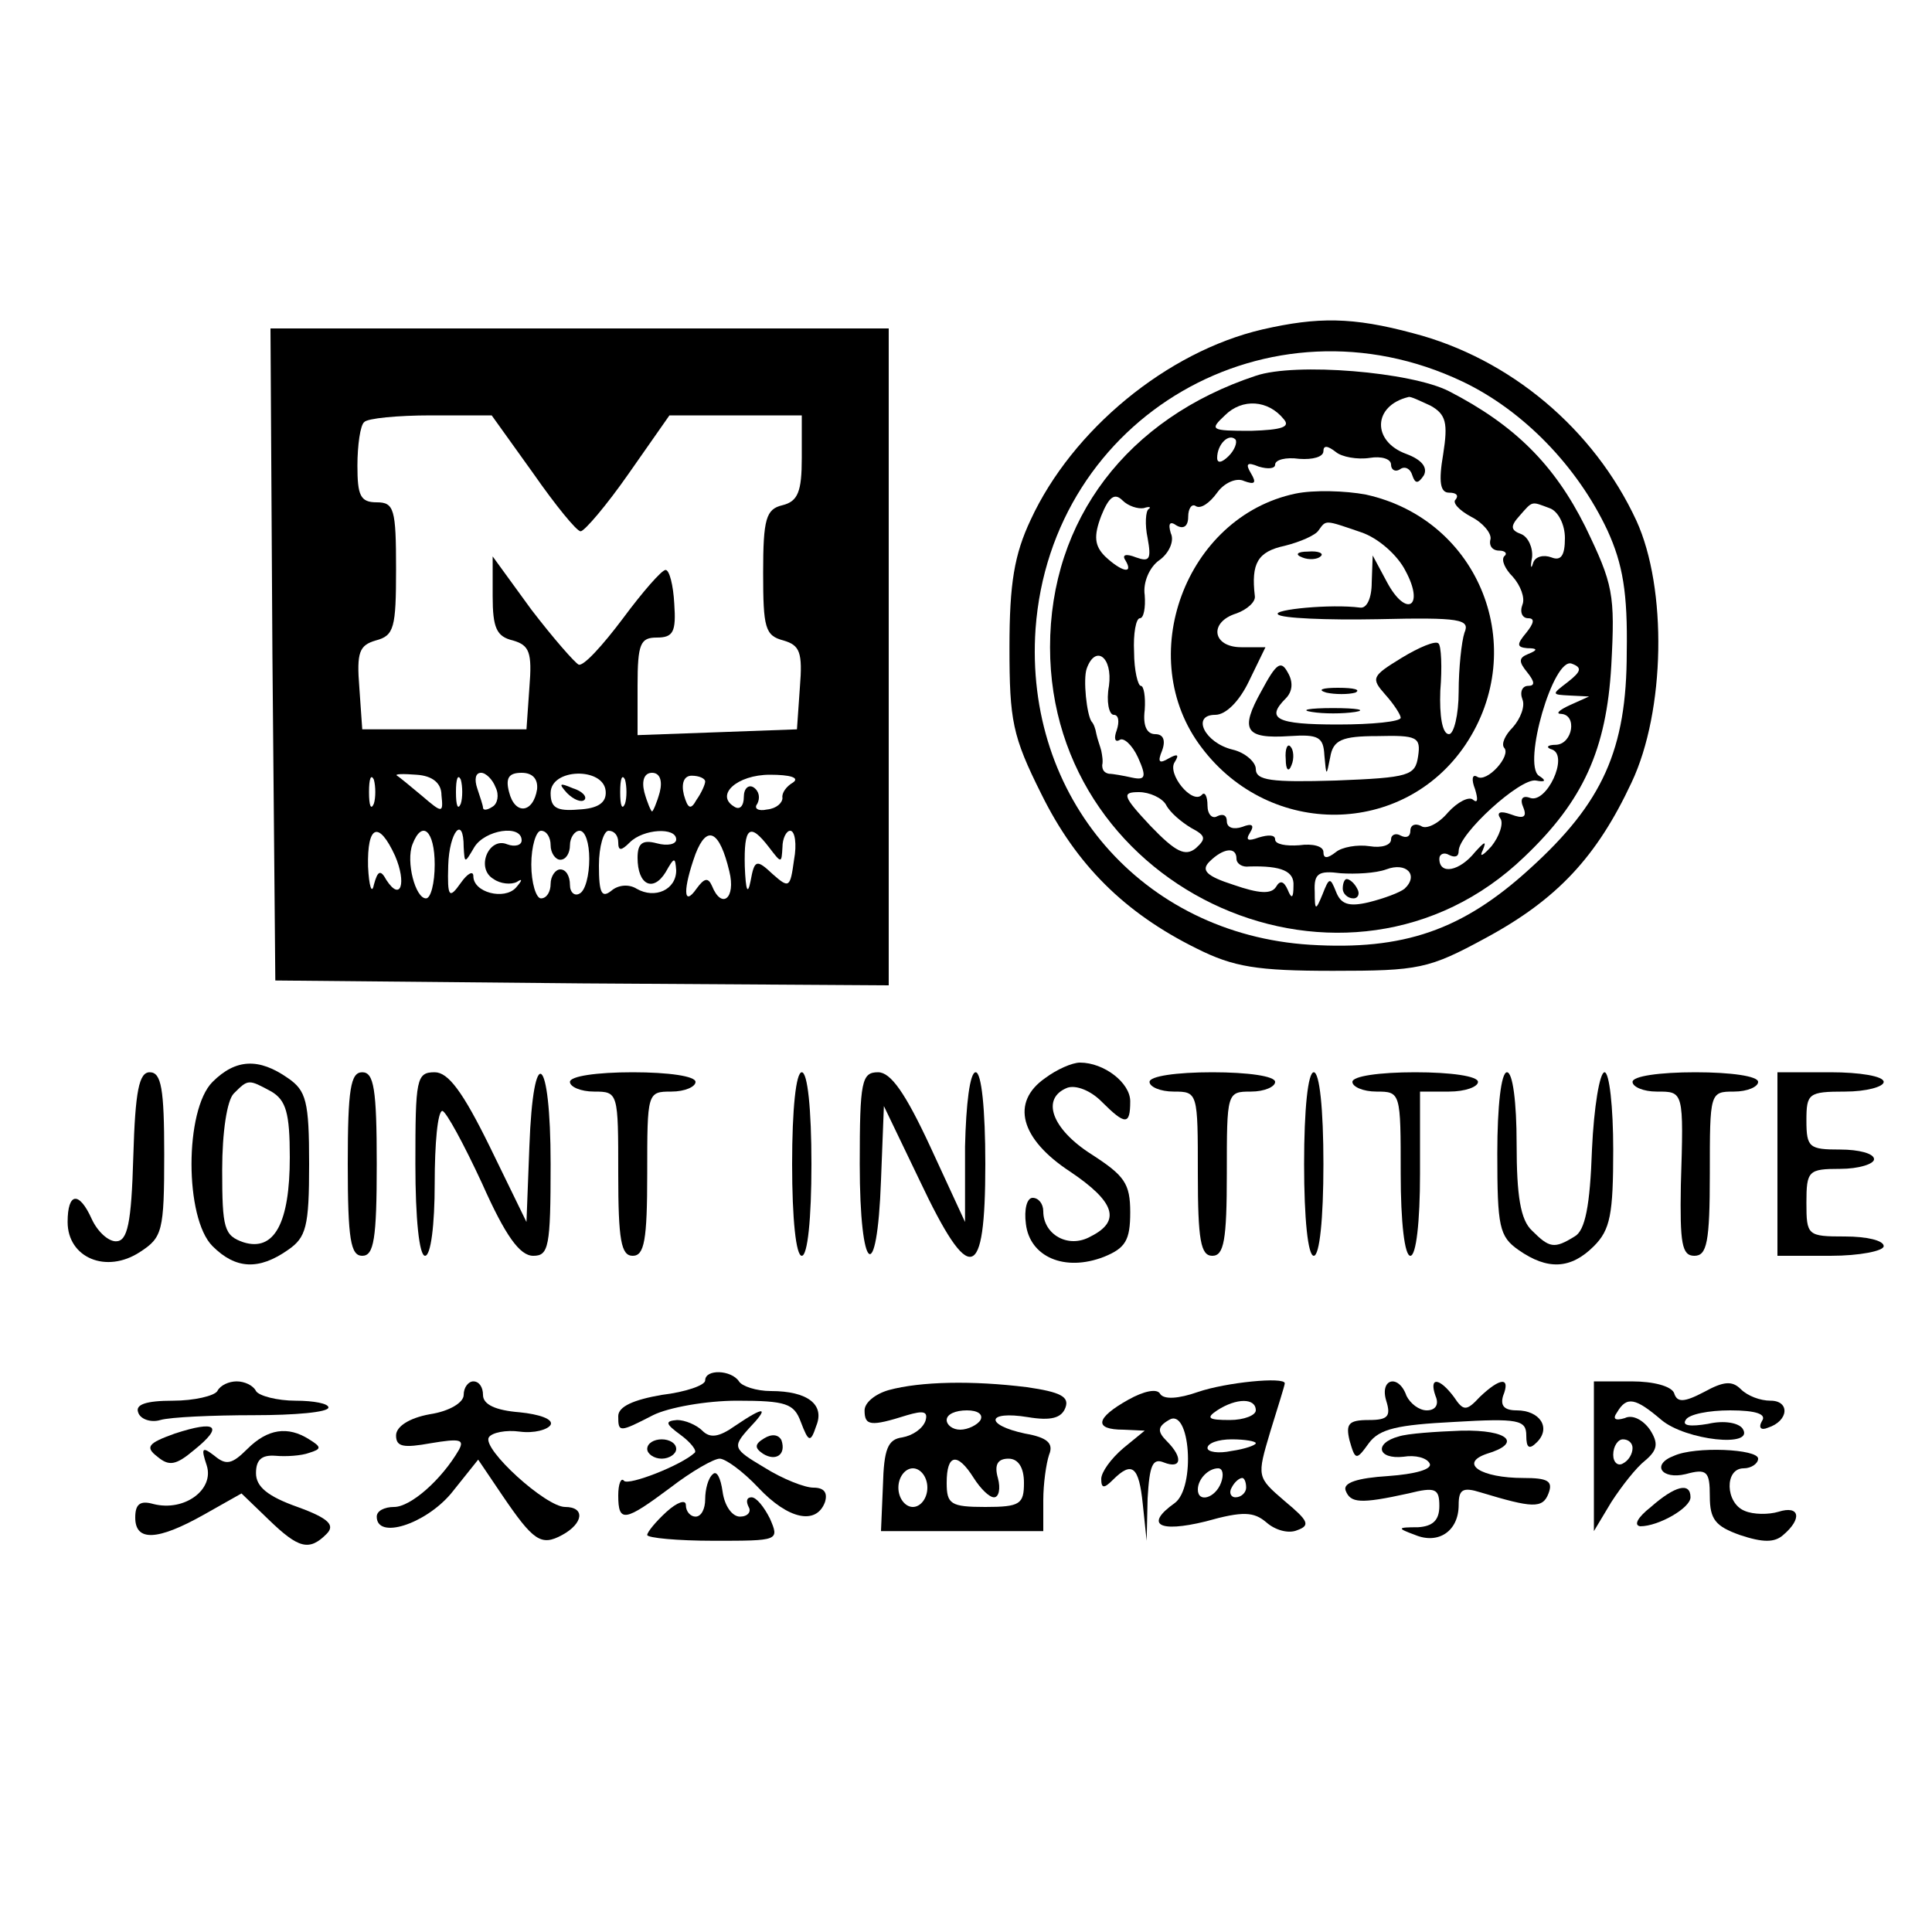<?xml version="1.0" standalone="no"?>
<!DOCTYPE svg PUBLIC "-//W3C//DTD SVG 20010904//EN"
 "http://www.w3.org/TR/2001/REC-SVG-20010904/DTD/svg10.dtd">
<svg version="1.0" xmlns="http://www.w3.org/2000/svg"
 width="200pt" height="200pt" viewBox="0 0 200 200"
 preserveAspectRatio="xMidYMid meet">

<g transform="translate(0,200) scale(0.1,-0.1)"
fill="#000000" stroke="none">
<path d="M1307 1659 c-99 -23 -197 -104 -240 -197 -17 -36 -22 -66 -22 -132 0
-76 3 -92 33 -152 36 -73 86 -123 161 -160 38 -19 62 -23 141 -23 89 0 99 2
158 34 74 40 115 84 151 161 35 74 37 201 5 271 -44 95 -131 168 -231 194 -63
17 -99 17 -156 4z m207 -54 c63 -30 119 -88 150 -154 16 -35 21 -65 20 -126 0
-101 -25 -156 -100 -224 -70 -64 -131 -85 -228 -79 -174 11 -296 153 -284 327
16 220 242 351 442 256z"/>
<path d="M1300 1611 c-133 -44 -213 -149 -213 -281 0 -255 309 -392 491 -217
61 58 85 111 90 198 4 74 2 84 -27 144 -32 64 -73 105 -141 140 -39 20 -159
30 -200 16z m29 -45 c7 -8 -2 -11 -34 -12 -42 0 -43 1 -27 16 18 18 45 16 61
-4z m152 14 c16 -9 18 -18 13 -50 -5 -29 -3 -40 6 -40 8 0 10 -3 7 -7 -4 -3 3
-11 16 -18 12 -6 21 -17 20 -23 -2 -7 2 -12 9 -12 6 0 9 -3 5 -6 -3 -4 1 -13
9 -21 8 -9 13 -22 10 -29 -3 -8 0 -14 6 -14 7 0 6 -5 -2 -15 -10 -12 -10 -15
1 -16 11 0 11 -2 1 -6 -10 -4 -10 -8 -1 -19 8 -10 8 -14 1 -14 -6 0 -9 -6 -6
-14 3 -7 -2 -20 -10 -29 -8 -8 -12 -17 -9 -21 8 -8 -18 -37 -28 -30 -5 3 -6
-3 -2 -13 3 -10 3 -15 -2 -11 -4 4 -16 -2 -26 -13 -10 -12 -23 -18 -28 -14 -6
3 -11 1 -11 -5 0 -6 -4 -8 -10 -5 -5 3 -10 1 -10 -4 0 -6 -10 -9 -22 -7 -13 2
-29 -1 -35 -6 -9 -7 -13 -7 -13 0 0 6 -11 9 -25 7 -14 -1 -25 1 -25 6 0 5 -7
5 -17 2 -11 -4 -14 -3 -9 5 5 8 2 10 -8 6 -9 -3 -16 -1 -16 6 0 6 -4 8 -10 5
-5 -3 -10 2 -10 11 0 10 -3 15 -6 11 -10 -10 -36 22 -28 34 5 8 3 9 -6 4 -10
-6 -12 -4 -7 8 4 11 1 17 -7 17 -9 0 -13 9 -11 25 1 14 -1 25 -4 25 -3 0 -7
16 -7 35 -1 19 2 35 6 35 4 0 6 11 5 24 -2 13 5 29 15 36 10 7 16 20 12 28 -3
10 -1 13 6 8 7 -4 12 -1 12 9 0 9 4 14 8 11 5 -3 14 3 22 14 7 10 20 16 28 12
11 -4 13 -2 7 8 -6 10 -4 12 8 7 10 -3 17 -2 17 2 0 5 11 8 25 6 14 -1 25 2
25 8 0 6 4 6 13 -1 6 -5 22 -8 35 -6 12 2 22 -1 22 -7 0 -5 4 -8 9 -5 5 4 11
1 13 -6 3 -9 6 -9 12 0 4 8 -2 16 -18 22 -36 13 -35 50 2 59 2 1 12 -4 23 -9z
m-209 -52 c-7 -7 -12 -8 -12 -2 0 14 12 26 19 19 2 -3 -1 -11 -7 -17z m-88
-54 c6 2 8 1 5 -1 -3 -2 -4 -16 -1 -30 4 -22 2 -25 -12 -20 -10 4 -15 3 -11
-3 9 -15 -4 -12 -21 4 -11 11 -12 21 -4 42 8 20 14 24 22 16 6 -6 16 -9 22 -8z
m420 0 c9 -3 16 -17 16 -31 0 -18 -4 -24 -14 -20 -8 3 -17 1 -19 -6 -2 -7 -3
-4 -1 6 1 10 -4 21 -11 24 -11 4 -12 8 -2 19 14 16 12 15 31 8z m-456 -184
c-3 -16 0 -30 5 -30 5 0 6 -7 3 -16 -3 -8 -2 -13 3 -10 4 3 13 -5 19 -18 9
-20 8 -24 -6 -21 -9 2 -20 4 -24 4 -5 1 -7 4 -7 9 1 4 0 10 -1 15 -1 4 -4 12
-5 17 -1 6 -3 11 -5 13 -5 7 -9 44 -5 55 9 25 27 12 23 -18z m475 4 c-17 -13
-17 -13 2 -14 l20 -1 -20 -9 c-11 -5 -15 -9 -9 -9 17 -1 12 -31 -5 -32 -10 0
-11 -3 -4 -5 17 -7 -6 -56 -23 -50 -8 3 -11 -1 -7 -10 4 -10 0 -12 -13 -7 -11
4 -15 2 -11 -4 4 -5 -1 -19 -9 -29 -9 -10 -13 -12 -9 -4 4 10 2 9 -8 -2 -16
-20 -37 -24 -37 -7 0 5 5 7 10 4 6 -3 10 -2 10 4 0 18 64 76 80 73 10 -2 11 0
3 5 -17 12 15 123 34 116 11 -4 10 -8 -4 -19z m-416 -127 c4 -8 16 -18 26 -24
15 -8 16 -11 5 -21 -11 -9 -21 -4 -47 23 -29 31 -30 35 -12 35 11 0 24 -6 28
-13z m73 -56 c0 -5 6 -9 13 -8 34 1 47 -5 46 -20 0 -13 -2 -14 -6 -4 -4 9 -8
10 -12 3 -5 -8 -18 -7 -44 2 -28 9 -34 15 -25 24 14 14 28 16 28 3z m174 -31
c-5 -4 -21 -10 -37 -14 -21 -5 -29 -2 -34 11 -6 15 -7 15 -14 -3 -7 -17 -8
-17 -8 3 -1 19 4 22 27 19 15 -1 36 0 47 4 21 8 34 -6 19 -20z"/>
<path d="M1341 1489 c-114 -24 -168 -170 -97 -263 71 -94 209 -92 273 3 67
100 15 233 -103 259 -21 4 -54 5 -73 1z m68 -40 c18 -6 38 -24 46 -40 20 -37
1 -49 -19 -12 l-15 28 -1 -28 c0 -16 -5 -27 -12 -26 -30 4 -91 -2 -85 -7 3 -4
50 -6 103 -5 86 2 96 0 90 -14 -3 -9 -6 -37 -6 -61 0 -24 -5 -44 -10 -44 -7 0
-10 19 -9 45 2 24 1 47 -2 49 -3 3 -20 -4 -38 -15 -31 -19 -32 -21 -17 -38 9
-10 16 -21 16 -24 0 -4 -29 -7 -65 -7 -64 0 -75 6 -54 27 7 7 8 17 2 27 -7 13
-12 9 -27 -19 -23 -41 -17 -50 29 -47 30 2 35 -1 36 -20 2 -22 2 -22 6 -2 3
18 12 22 49 22 41 1 45 -1 42 -21 -3 -20 -9 -22 -85 -25 -67 -2 -83 0 -83 12
0 7 -11 17 -24 20 -29 7 -43 36 -18 36 11 0 25 14 35 35 l17 35 -25 0 c-30 0
-34 26 -5 35 11 4 20 12 19 18 -4 34 3 46 31 52 16 4 32 11 35 16 8 11 6 11
44 -2z"/>
<path d="M1348 1423 c7 -3 16 -2 19 1 4 3 -2 6 -13 5 -11 0 -14 -3 -6 -6z"/>
<path d="M1373 1283 c9 -2 23 -2 30 0 6 3 -1 5 -18 5 -16 0 -22 -2 -12 -5z"/>
<path d="M1358 1263 c12 -2 32 -2 45 0 12 2 2 4 -23 4 -25 0 -35 -2 -22 -4z"/>
<path d="M1331 1214 c0 -11 3 -14 6 -6 3 7 2 16 -1 19 -3 4 -6 -2 -5 -13z"/>
<path d="M1390 1080 c0 -5 5 -10 11 -10 5 0 7 5 4 10 -3 6 -8 10 -11 10 -2 0
-4 -4 -4 -10z"/>
<path d="M282 1323 l3 -338 318 -3 317 -2 0 340 0 340 -320 0 -320 0 2 -337z
m270 187 c23 -33 45 -60 49 -60 4 0 27 27 50 60 l42 60 68 0 69 0 0 -44 c0
-35 -4 -45 -20 -49 -17 -4 -20 -14 -20 -70 0 -57 2 -65 21 -70 17 -5 20 -12
17 -49 l-3 -43 -82 -3 -83 -3 0 51 c0 44 3 50 20 50 17 0 20 6 18 35 -1 19 -5
35 -9 35 -4 0 -24 -23 -44 -50 -21 -28 -41 -50 -46 -48 -4 2 -26 27 -49 57
l-40 55 0 -41 c0 -33 4 -42 21 -46 17 -5 20 -12 17 -49 l-3 -43 -85 0 -85 0
-3 43 c-3 37 0 44 17 49 19 5 21 13 21 74 0 62 -2 69 -20 69 -17 0 -20 7 -20
38 0 21 3 42 7 45 3 4 35 7 69 7 l63 0 43 -60z m-165 -342 c-3 -7 -5 -2 -5 12
0 14 2 19 5 13 2 -7 2 -19 0 -25z m70 9 c2 -19 1 -19 -20 -1 -12 10 -24 20
-26 21 -3 2 7 2 20 1 17 -1 26 -9 26 -21z m20 -9 c-3 -7 -5 -2 -5 12 0 14 2
19 5 13 2 -7 2 -19 0 -25z m36 17 c4 -8 2 -17 -3 -20 -6 -4 -10 -4 -10 -1 0 2
-3 11 -6 20 -3 9 -2 16 4 16 5 0 12 -7 15 -15z m43 -2 c-4 -25 -23 -27 -29 -3
-4 15 0 20 13 20 11 0 17 -6 16 -17z m71 -2 c1 -12 -8 -18 -28 -19 -23 -2 -29
2 -29 17 0 26 55 27 57 2z m20 -13 c-3 -7 -5 -2 -5 12 0 14 2 19 5 13 2 -7 2
-19 0 -25z m36 12 c-3 -11 -7 -20 -8 -20 -1 0 -5 9 -8 20 -3 12 0 20 8 20 8 0
11 -8 8 -20z m47 11 c0 -3 -4 -12 -9 -19 -6 -11 -9 -9 -13 5 -3 12 0 20 8 20
8 0 14 -3 14 -6z m91 -1 c-7 -4 -12 -11 -11 -16 0 -5 -6 -11 -16 -12 -9 -2
-14 1 -10 6 3 6 2 13 -4 17 -5 3 -10 -1 -10 -10 0 -9 -4 -14 -10 -10 -20 12 3
33 37 33 21 0 31 -3 24 -8z m-412 -76 c12 -28 6 -48 -9 -25 -6 11 -9 10 -13
-5 -2 -10 -5 -2 -6 19 -1 43 11 48 28 11z m41 -9 c0 -19 -4 -35 -9 -35 -11 0
-21 38 -14 56 10 26 23 14 23 -21z m30 18 c1 -17 1 -17 11 0 11 18 49 24 49 7
0 -5 -7 -7 -15 -4 -19 8 -33 -25 -14 -36 7 -5 18 -6 24 -3 6 4 6 2 -1 -6 -12
-13 -44 -5 -44 12 0 6 -6 3 -13 -7 -12 -17 -14 -15 -13 18 1 35 16 53 16 19z
m90 2 c0 -8 5 -15 10 -15 6 0 10 7 10 15 0 8 5 15 10 15 6 0 10 -13 10 -29 0
-17 -4 -33 -10 -36 -5 -3 -10 1 -10 9 0 9 -4 16 -10 16 -5 0 -10 -7 -10 -15 0
-8 -4 -15 -10 -15 -5 0 -10 16 -10 35 0 19 5 35 10 35 6 0 10 -7 10 -15z m70
3 c0 -9 3 -9 12 0 14 14 48 16 48 3 0 -5 -9 -7 -20 -4 -15 4 -20 0 -20 -15 0
-28 16 -36 29 -15 9 16 10 16 11 2 0 -20 -22 -30 -41 -19 -8 5 -19 4 -26 -2
-10 -8 -13 -3 -13 26 0 20 5 36 10 36 6 0 10 -5 10 -12z m115 -30 c7 -28 -8
-40 -18 -15 -4 9 -8 8 -16 -3 -14 -20 -14 0 -1 36 12 31 25 24 35 -18z m41 25
c13 -17 13 -17 14 0 0 9 4 17 8 17 5 0 7 -14 4 -30 -4 -29 -5 -30 -22 -15 -17
16 -19 15 -23 -7 -3 -15 -5 -10 -6 15 -1 41 5 46 25 20z"/>
<path d="M587 1179 c7 -7 15 -10 18 -7 3 3 -2 9 -12 12 -14 6 -15 5 -6 -5z"/>
<path d="M220 880 c-29 -29 -29 -141 0 -170 24 -24 48 -25 78 -4 19 13 22 24
22 89 0 65 -3 76 -22 89 -30 21 -54 20 -78 -4z m61 -10 c15 -9 19 -22 19 -68
0 -68 -16 -98 -48 -88 -20 7 -22 14 -22 75 0 39 5 72 12 79 15 15 15 15 39 2z"/>
<path d="M1082 884 c-36 -25 -26 -63 26 -97 46 -31 53 -51 21 -67 -23 -13 -49
2 -49 26 0 8 -5 14 -11 14 -6 0 -9 -12 -7 -27 4 -34 40 -50 81 -34 22 9 27 17
27 46 0 30 -6 38 -40 60 -41 26 -53 58 -25 69 9 3 24 -3 35 -14 25 -25 30 -25
30 0 0 19 -27 40 -52 40 -8 0 -24 -7 -36 -16z"/>
<path d="M138 803 c-2 -70 -6 -88 -18 -88 -8 0 -19 10 -25 23 -13 29 -25 28
-25 -3 0 -37 40 -54 75 -31 23 15 25 21 25 101 0 68 -3 85 -15 85 -11 0 -15
-19 -17 -87z"/>
<path d="M360 795 c0 -78 3 -95 15 -95 12 0 15 17 15 95 0 78 -3 95 -15 95
-12 0 -15 -17 -15 -95z"/>
<path d="M430 795 c0 -57 4 -95 10 -95 6 0 10 32 10 75 0 41 3 75 8 75 4 -1
22 -34 41 -75 24 -54 39 -75 53 -75 16 0 18 9 18 95 0 114 -18 128 -22 18 l-3
-78 -38 78 c-28 57 -43 77 -57 77 -19 0 -20 -7 -20 -95z"/>
<path d="M590 880 c0 -5 11 -10 25 -10 25 0 25 -1 25 -85 0 -69 3 -85 15 -85
12 0 15 16 15 85 0 84 0 85 25 85 14 0 25 5 25 10 0 6 -28 10 -65 10 -37 0
-65 -4 -65 -10z"/>
<path d="M820 795 c0 -57 4 -95 10 -95 6 0 10 38 10 95 0 57 -4 95 -10 95 -6
0 -10 -38 -10 -95z"/>
<path d="M890 795 c0 -114 18 -128 22 -17 l3 77 37 -77 c52 -110 68 -106 68
17 0 57 -4 95 -10 95 -6 0 -10 -33 -11 -77 l0 -78 -36 78 c-26 56 -41 77 -54
77 -17 0 -19 -9 -19 -95z"/>
<path d="M1190 880 c0 -5 11 -10 25 -10 25 0 25 -1 25 -85 0 -69 3 -85 15 -85
12 0 15 16 15 85 0 84 0 85 25 85 14 0 25 5 25 10 0 6 -28 10 -65 10 -37 0
-65 -4 -65 -10z"/>
<path d="M1350 795 c0 -57 4 -95 10 -95 6 0 10 38 10 95 0 57 -4 95 -10 95 -6
0 -10 -38 -10 -95z"/>
<path d="M1400 880 c0 -5 11 -10 25 -10 25 0 25 -1 25 -85 0 -50 4 -85 10 -85
6 0 10 35 10 85 l0 85 30 0 c17 0 30 5 30 10 0 6 -28 10 -65 10 -37 0 -65 -4
-65 -10z"/>
<path d="M1550 806 c0 -76 2 -86 22 -100 30 -21 54 -20 78 4 17 17 20 33 20
100 0 44 -4 80 -9 80 -5 0 -11 -36 -13 -80 -2 -58 -7 -84 -18 -90 -21 -13 -26
-12 -44 6 -12 11 -16 36 -16 90 0 43 -4 74 -10 74 -6 0 -10 -35 -10 -84z"/>
<path d="M1690 880 c0 -5 11 -10 25 -10 28 0 28 1 25 -97 -1 -60 1 -73 14 -73
13 0 16 14 16 85 0 84 0 85 25 85 14 0 25 5 25 10 0 6 -28 10 -65 10 -37 0
-65 -4 -65 -10z"/>
<path d="M1840 795 l0 -95 55 0 c30 0 55 5 55 10 0 6 -18 10 -40 10 -39 0 -40
1 -40 35 0 33 2 35 35 35 19 0 35 5 35 10 0 6 -16 10 -35 10 -32 0 -35 2 -35
30 0 28 2 30 40 30 22 0 40 5 40 10 0 6 -25 10 -55 10 l-55 0 0 -95z"/>
<path d="M730 571 c0 -5 -20 -12 -45 -15 -29 -5 -45 -12 -45 -22 0 -17 1 -17
36 1 16 8 55 15 87 15 51 0 59 -3 66 -22 8 -21 10 -22 16 -4 9 22 -9 36 -47
36 -15 0 -30 5 -33 10 -8 12 -35 13 -35 1z"/>
<path d="M225 560 c-3 -5 -24 -10 -46 -10 -28 0 -39 -4 -36 -12 2 -7 13 -11
23 -8 10 3 54 5 97 5 42 0 77 3 77 8 0 4 -15 7 -34 7 -19 0 -38 5 -41 10 -3 6
-12 10 -20 10 -8 0 -17 -4 -20 -10z"/>
<path d="M480 556 c0 -8 -15 -17 -35 -20 -22 -4 -35 -13 -35 -22 0 -12 8 -13
36 -8 30 5 35 4 29 -7 -18 -31 -50 -59 -67 -59 -10 0 -18 -4 -18 -10 0 -24 50
-8 77 24 l28 35 25 -37 c32 -47 40 -53 62 -41 22 12 24 29 3 29 -20 0 -86 60
-79 72 3 5 18 8 32 6 15 -2 29 2 32 7 3 6 -12 11 -32 13 -25 2 -38 8 -38 18 0
8 -4 14 -10 14 -5 0 -10 -6 -10 -14z"/>
<path d="M920 561 c-14 -4 -25 -13 -25 -21 0 -16 6 -17 44 -5 17 5 22 4 19 -6
-3 -8 -13 -15 -24 -17 -15 -2 -19 -12 -20 -50 l-2 -47 84 0 84 0 0 32 c0 17 3
38 6 47 5 12 -2 18 -25 22 -42 9 -40 24 3 17 24 -4 35 -1 39 10 4 11 -5 16
-40 21 -56 7 -110 6 -143 -3z m95 -31 c-3 -5 -13 -10 -21 -10 -8 0 -14 5 -14
10 0 6 9 10 21 10 11 0 17 -4 14 -10z m-7 -60 c7 -11 16 -20 21 -20 5 0 7 9 4
20 -4 14 0 20 11 20 10 0 16 -9 16 -25 0 -22 -4 -25 -40 -25 -36 0 -40 3 -40
25 0 30 11 32 28 5z m-48 -10 c0 -11 -7 -20 -15 -20 -8 0 -15 9 -15 20 0 11 7
20 15 20 8 0 15 -9 15 -20z"/>
<path d="M1168 551 c-34 -19 -36 -31 -5 -31 l22 -1 -22 -18 c-13 -11 -23 -25
-23 -32 0 -10 3 -10 12 -1 20 20 27 14 31 -25 l4 -38 1 44 c2 34 5 42 17 37
18 -7 20 5 3 22 -10 10 -10 15 2 22 22 14 28 -70 6 -86 -31 -22 -17 -31 32
-19 39 11 50 10 63 -1 9 -8 23 -12 32 -8 14 5 11 10 -13 30 -29 25 -29 25 -15
72 8 26 15 48 15 50 0 7 -61 1 -90 -9 -20 -7 -35 -8 -39 -2 -3 6 -17 3 -33 -6z
m132 -11 c0 -5 -12 -10 -27 -10 -22 0 -25 2 -13 10 20 13 40 13 40 0z m0 -34
c0 -2 -11 -6 -25 -8 -14 -3 -25 -1 -25 3 0 5 11 9 25 9 14 0 25 -2 25 -4z
m-36 -41 c-6 -16 -24 -21 -24 -7 0 11 11 22 21 22 5 0 6 -7 3 -15z m26 -5 c0
-5 -5 -10 -11 -10 -5 0 -7 5 -4 10 3 6 8 10 11 10 2 0 4 -4 4 -10z"/>
<path d="M1435 550 c5 -16 2 -20 -18 -20 -21 0 -24 -4 -20 -21 6 -21 7 -21 20
-3 11 15 30 19 88 22 67 4 75 2 75 -14 0 -13 3 -15 11 -7 15 15 3 33 -21 33
-13 0 -17 5 -14 15 8 20 -3 19 -24 -1 -14 -15 -17 -15 -27 0 -15 20 -26 21
-19 1 4 -9 0 -15 -9 -15 -8 0 -17 7 -21 15 -8 23 -28 18 -21 -5z"/>
<path d="M1650 493 l0 -78 18 30 c11 17 26 36 35 43 13 11 14 18 5 32 -7 10
-18 16 -26 12 -10 -3 -13 -1 -8 6 10 17 19 15 46 -8 25 -21 97 -29 84 -9 -4 6
-19 9 -36 5 -18 -3 -27 -2 -23 4 3 6 24 10 46 10 27 0 38 -4 33 -11 -4 -7 -1
-10 6 -7 22 7 23 28 3 28 -11 0 -24 5 -31 12 -9 9 -18 8 -38 -3 -21 -11 -28
-11 -31 -1 -3 7 -21 12 -44 12 l-39 0 0 -77z m40 8 c0 -6 -4 -13 -10 -16 -5
-3 -10 1 -10 9 0 9 5 16 10 16 6 0 10 -4 10 -9z"/>
<path d="M761 524 c-17 -12 -26 -13 -34 -5 -6 6 -18 11 -26 11 -13 -1 -12 -4
3 -15 11 -8 18 -17 15 -19 -14 -13 -68 -34 -73 -29 -3 4 -6 -3 -6 -15 0 -29 7
-27 54 8 22 17 45 30 51 30 6 0 24 -13 40 -30 31 -33 60 -39 69 -15 3 10 -1
15 -12 15 -9 0 -32 9 -51 21 -32 19 -33 21 -16 40 22 23 17 24 -14 3z"/>
<path d="M181 516 c-28 -10 -31 -14 -18 -24 12 -10 19 -9 38 7 31 25 23 31
-20 17z"/>
<path d="M256 500 c-16 -16 -22 -17 -34 -7 -13 10 -14 8 -8 -10 8 -25 -23 -48
-55 -40 -14 4 -19 0 -19 -14 0 -25 23 -24 71 3 l39 22 28 -27 c31 -30 42 -33
60 -15 9 9 3 16 -30 28 -31 11 -43 21 -43 35 0 14 6 19 20 18 11 -1 27 0 35 3
13 4 13 6 0 14 -22 14 -43 11 -64 -10z"/>
<path d="M791 511 c-10 -6 -10 -10 -1 -16 13 -8 24 -1 19 14 -3 6 -10 7 -18 2z"/>
<path d="M1448 513 c-26 -7 -22 -24 5 -21 12 2 24 -1 27 -7 3 -6 -15 -11 -43
-13 -32 -2 -47 -7 -44 -15 5 -13 15 -14 65 -3 28 7 32 5 32 -13 0 -15 -7 -21
-22 -22 -22 0 -22 -1 -3 -8 24 -10 45 4 45 31 0 16 4 19 23 13 53 -16 64 -17
70 -1 5 13 -1 16 -26 16 -44 0 -67 15 -38 25 37 11 23 25 -26 24 -27 -1 -56
-3 -65 -6z"/>
<path d="M670 500 c0 -5 7 -10 15 -10 8 0 15 5 15 10 0 6 -7 10 -15 10 -8 0
-15 -4 -15 -10z"/>
<path d="M1733 493 c-24 -9 -13 -25 12 -19 22 6 25 3 25 -23 0 -24 6 -31 31
-40 24 -8 36 -8 45 0 20 17 17 31 -5 24 -10 -3 -26 -3 -35 1 -20 8 -21 44 -1
44 8 0 15 5 15 10 0 10 -65 13 -87 3z"/>
<path d="M738 474 c-5 -4 -8 -16 -8 -26 0 -10 -4 -18 -10 -18 -5 0 -10 5 -10
12 0 6 -9 3 -20 -7 -11 -10 -20 -21 -20 -24 0 -3 31 -6 69 -6 67 0 68 0 58 23
-6 12 -14 22 -19 22 -5 0 -6 -4 -3 -10 3 -5 -1 -10 -9 -10 -8 0 -16 11 -18 26
-2 14 -6 22 -10 18z"/>
<path d="M1709 440 c-14 -11 -18 -19 -11 -20 19 0 52 19 52 30 0 16 -16 12
-41 -10z"/>
</g>
</svg>
